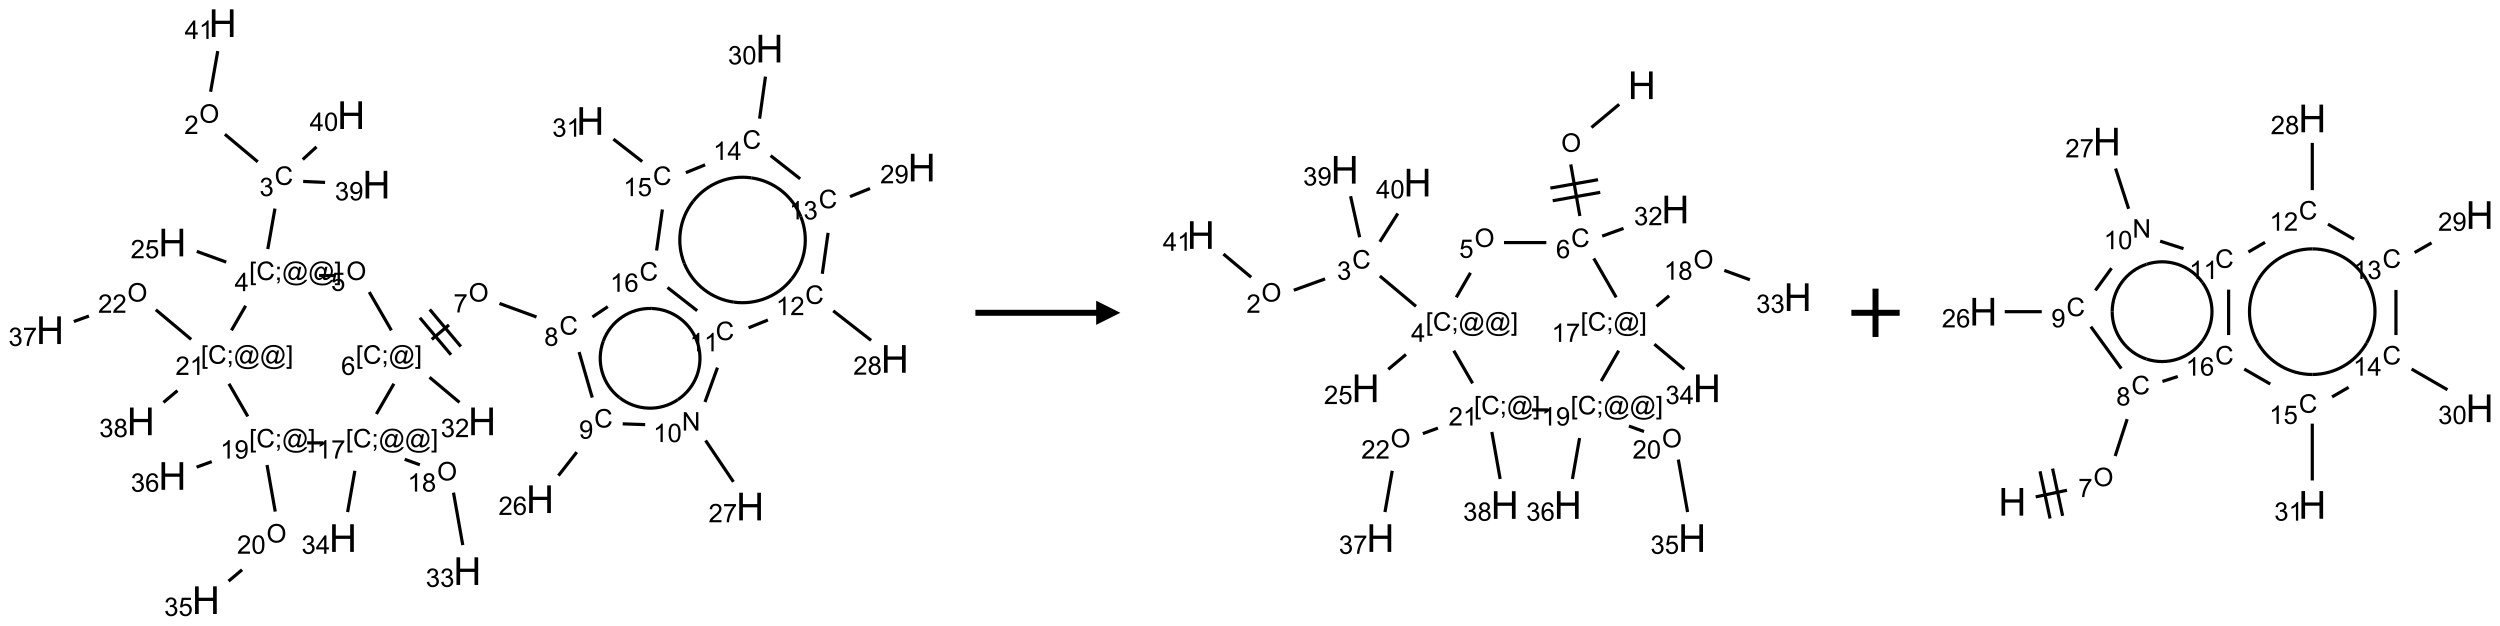 <?xml version="1.0" encoding="UTF-8"?>
<svg xmlns="http://www.w3.org/2000/svg" xmlns:xlink="http://www.w3.org/1999/xlink" width="1035" height="259" viewBox="0 0 1035 259">
<defs>
<g>
<g id="glyph-0-0">
<path d="M 1.332 0 L 1.332 -6.668 L 6.668 -6.668 L 6.668 0 Z M 1.5 -0.168 L 6.5 -0.168 L 6.5 -6.5 L 1.5 -6.5 Z M 1.5 -0.168 "/>
</g>
<g id="glyph-0-1">
<path d="M 0.516 -3.719 C 0.516 -4.984 0.855 -5.977 1.535 -6.695 C 2.215 -7.414 3.094 -7.77 4.172 -7.77 C 4.875 -7.77 5.512 -7.602 6.078 -7.266 C 6.645 -6.93 7.074 -6.461 7.371 -5.855 C 7.668 -5.254 7.816 -4.57 7.816 -3.809 C 7.816 -3.035 7.66 -2.34 7.348 -1.73 C 7.035 -1.117 6.594 -0.656 6.02 -0.34 C 5.449 -0.027 4.828 0.129 4.168 0.129 C 3.449 0.129 2.805 -0.043 2.238 -0.391 C 1.672 -0.738 1.246 -1.211 0.953 -1.812 C 0.66 -2.414 0.516 -3.047 0.516 -3.719 Z M 1.559 -3.703 C 1.559 -2.781 1.805 -2.059 2.301 -1.527 C 2.793 -1 3.414 -0.734 4.16 -0.734 C 4.922 -0.734 5.547 -1 6.039 -1.535 C 6.531 -2.07 6.777 -2.828 6.777 -3.812 C 6.777 -4.434 6.672 -4.977 6.461 -5.441 C 6.25 -5.902 5.945 -6.262 5.539 -6.52 C 5.133 -6.773 4.68 -6.902 4.176 -6.902 C 3.461 -6.902 2.848 -6.656 2.332 -6.164 C 1.816 -5.672 1.559 -4.852 1.559 -3.703 Z M 1.559 -3.703 "/>
</g>
<g id="glyph-0-2">
<path d="M 5.371 -0.902 L 5.371 0 L 0.324 0 C 0.316 -0.227 0.352 -0.441 0.434 -0.652 C 0.562 -0.996 0.766 -1.332 1.051 -1.668 C 1.332 -2 1.742 -2.387 2.277 -2.824 C 3.105 -3.504 3.668 -4.043 3.957 -4.441 C 4.25 -4.84 4.395 -5.215 4.395 -5.566 C 4.395 -5.938 4.262 -6.254 3.996 -6.508 C 3.73 -6.762 3.387 -6.891 2.957 -6.891 C 2.508 -6.891 2.145 -6.754 1.875 -6.484 C 1.605 -6.215 1.469 -5.84 1.465 -5.359 L 0.5 -5.457 C 0.566 -6.176 0.812 -6.727 1.246 -7.102 C 1.676 -7.477 2.254 -7.668 2.98 -7.668 C 3.711 -7.668 4.293 -7.465 4.719 -7.059 C 5.145 -6.652 5.359 -6.148 5.359 -5.547 C 5.359 -5.242 5.297 -4.941 5.172 -4.645 C 5.047 -4.352 4.84 -4.039 4.551 -3.715 C 4.262 -3.387 3.777 -2.938 3.105 -2.371 C 2.543 -1.898 2.18 -1.578 2.02 -1.41 C 1.859 -1.242 1.73 -1.07 1.625 -0.902 Z M 5.371 -0.902 "/>
</g>
<g id="glyph-0-3">
<path d="M 6.27 -2.676 L 7.281 -2.422 C 7.07 -1.594 6.688 -0.961 6.137 -0.523 C 5.586 -0.086 4.914 0.129 4.121 0.129 C 3.297 0.129 2.629 -0.039 2.113 -0.371 C 1.598 -0.707 1.203 -1.191 0.934 -1.828 C 0.664 -2.465 0.531 -3.145 0.531 -3.875 C 0.531 -4.672 0.684 -5.363 0.988 -5.957 C 1.293 -6.547 1.723 -6.996 2.285 -7.305 C 2.844 -7.613 3.461 -7.766 4.137 -7.766 C 4.898 -7.766 5.543 -7.57 6.062 -7.184 C 6.582 -6.793 6.945 -6.246 7.152 -5.543 L 6.156 -5.309 C 5.98 -5.863 5.723 -6.266 5.387 -6.52 C 5.051 -6.773 4.625 -6.902 4.113 -6.902 C 3.527 -6.902 3.039 -6.762 2.645 -6.48 C 2.25 -6.199 1.973 -5.82 1.812 -5.348 C 1.652 -4.871 1.574 -4.383 1.574 -3.879 C 1.574 -3.23 1.668 -2.664 1.855 -2.18 C 2.047 -1.695 2.34 -1.332 2.738 -1.094 C 3.137 -0.855 3.57 -0.734 4.035 -0.734 C 4.602 -0.734 5.082 -0.898 5.473 -1.223 C 5.867 -1.551 6.133 -2.035 6.27 -2.676 Z M 6.27 -2.676 "/>
</g>
<g id="glyph-0-4">
<path d="M 0.449 -2.016 L 1.387 -2.141 C 1.492 -1.609 1.676 -1.227 1.934 -0.992 C 2.191 -0.758 2.508 -0.641 2.879 -0.641 C 3.32 -0.641 3.695 -0.793 3.996 -1.098 C 4.301 -1.402 4.453 -1.781 4.453 -2.234 C 4.453 -2.664 4.312 -3.02 4.031 -3.301 C 3.75 -3.578 3.391 -3.719 2.957 -3.719 C 2.781 -3.719 2.562 -3.684 2.297 -3.613 L 2.402 -4.438 C 2.465 -4.43 2.516 -4.426 2.551 -4.426 C 2.949 -4.426 3.312 -4.531 3.629 -4.738 C 3.949 -4.949 4.109 -5.27 4.109 -5.703 C 4.109 -6.047 3.992 -6.332 3.762 -6.559 C 3.527 -6.785 3.227 -6.895 2.859 -6.895 C 2.496 -6.895 2.191 -6.781 1.949 -6.551 C 1.707 -6.324 1.547 -5.98 1.48 -5.52 L 0.543 -5.688 C 0.656 -6.316 0.918 -6.805 1.324 -7.148 C 1.73 -7.492 2.234 -7.668 2.84 -7.668 C 3.254 -7.668 3.641 -7.578 3.988 -7.398 C 4.34 -7.219 4.609 -6.977 4.793 -6.668 C 4.98 -6.359 5.074 -6.031 5.074 -5.684 C 5.074 -5.352 4.984 -5.051 4.809 -4.781 C 4.629 -4.512 4.367 -4.297 4.02 -4.137 C 4.473 -4.031 4.824 -3.816 5.074 -3.488 C 5.324 -3.16 5.449 -2.75 5.449 -2.254 C 5.449 -1.59 5.203 -1.023 4.719 -0.559 C 4.234 -0.098 3.617 0.137 2.875 0.137 C 2.203 0.137 1.648 -0.062 1.207 -0.465 C 0.762 -0.863 0.512 -1.379 0.449 -2.016 Z M 0.449 -2.016 "/>
</g>
<g id="glyph-0-5">
<path d="M 0.723 2.121 L 0.723 -7.637 L 2.793 -7.637 L 2.793 -6.859 L 1.66 -6.859 L 1.66 1.344 L 2.793 1.344 L 2.793 2.121 Z M 0.723 2.121 "/>
</g>
<g id="glyph-0-6">
<path d="M 0.949 -4.465 L 0.949 -5.531 L 2.016 -5.531 L 2.016 -4.465 Z M 0.949 0 L 0.949 -1.066 L 2.016 -1.066 L 2.016 0 C 2.016 0.391 1.945 0.711 1.809 0.949 C 1.668 1.191 1.449 1.379 1.145 1.512 L 0.887 1.109 C 1.082 1.023 1.23 0.895 1.324 0.727 C 1.418 0.559 1.469 0.316 1.48 0 Z M 0.949 0 "/>
</g>
<g id="glyph-0-7">
<path d="M 6.047 -0.848 C 5.82 -0.59 5.57 -0.379 5.289 -0.223 C 5.008 -0.062 4.73 0.016 4.449 0.016 C 4.141 0.016 3.84 -0.074 3.547 -0.254 C 3.254 -0.434 3.02 -0.715 2.836 -1.09 C 2.652 -1.465 2.562 -1.875 2.562 -2.324 C 2.562 -2.875 2.703 -3.43 2.988 -3.98 C 3.27 -4.535 3.621 -4.953 4.043 -5.23 C 4.461 -5.508 4.871 -5.645 5.266 -5.645 C 5.566 -5.645 5.855 -5.566 6.129 -5.41 C 6.402 -5.25 6.641 -5.012 6.84 -4.688 L 7.016 -5.496 L 7.949 -5.496 L 7.199 -2 C 7.094 -1.516 7.043 -1.246 7.043 -1.191 C 7.043 -1.098 7.078 -1.02 7.148 -0.949 C 7.219 -0.883 7.305 -0.848 7.406 -0.848 C 7.59 -0.848 7.832 -0.953 8.129 -1.168 C 8.527 -1.445 8.84 -1.816 9.07 -2.285 C 9.301 -2.75 9.418 -3.234 9.418 -3.73 C 9.418 -4.309 9.27 -4.852 8.973 -5.355 C 8.676 -5.859 8.23 -6.262 7.645 -6.562 C 7.055 -6.863 6.406 -7.016 5.691 -7.016 C 4.879 -7.016 4.137 -6.824 3.465 -6.445 C 2.793 -6.066 2.273 -5.52 1.902 -4.809 C 1.535 -4.098 1.348 -3.34 1.348 -2.527 C 1.348 -1.676 1.535 -0.941 1.902 -0.328 C 2.273 0.285 2.809 0.742 3.508 1.035 C 4.207 1.328 4.984 1.473 5.832 1.473 C 6.742 1.473 7.504 1.32 8.121 1.016 C 8.734 0.711 9.195 0.34 9.5 -0.098 L 10.441 -0.098 C 10.266 0.266 9.961 0.637 9.531 1.016 C 9.102 1.395 8.59 1.695 7.996 1.914 C 7.402 2.133 6.688 2.246 5.848 2.246 C 5.078 2.246 4.367 2.145 3.715 1.949 C 3.066 1.75 2.512 1.453 2.051 1.055 C 1.594 0.656 1.25 0.199 1.016 -0.316 C 0.723 -0.973 0.578 -1.684 0.578 -2.441 C 0.578 -3.289 0.75 -4.098 1.098 -4.863 C 1.523 -5.805 2.125 -6.527 2.902 -7.027 C 3.684 -7.527 4.629 -7.777 5.738 -7.777 C 6.602 -7.777 7.375 -7.602 8.059 -7.246 C 8.746 -6.895 9.285 -6.371 9.684 -5.672 C 10.02 -5.07 10.188 -4.418 10.188 -3.715 C 10.188 -2.707 9.832 -1.812 9.125 -1.031 C 8.492 -0.328 7.801 0.02 7.051 0.02 C 6.812 0.02 6.617 -0.016 6.473 -0.09 C 6.324 -0.16 6.215 -0.266 6.145 -0.402 C 6.102 -0.488 6.066 -0.637 6.047 -0.848 Z M 3.527 -2.262 C 3.527 -1.785 3.641 -1.414 3.863 -1.152 C 4.09 -0.887 4.348 -0.754 4.641 -0.754 C 4.836 -0.754 5.039 -0.812 5.254 -0.93 C 5.469 -1.047 5.676 -1.219 5.871 -1.449 C 6.066 -1.676 6.23 -1.969 6.355 -2.32 C 6.48 -2.672 6.543 -3.027 6.543 -3.379 C 6.543 -3.852 6.426 -4.219 6.191 -4.48 C 5.957 -4.738 5.672 -4.871 5.332 -4.871 C 5.109 -4.871 4.902 -4.812 4.707 -4.699 C 4.512 -4.586 4.32 -4.406 4.137 -4.156 C 3.953 -3.906 3.805 -3.602 3.691 -3.246 C 3.582 -2.887 3.527 -2.559 3.527 -2.262 Z M 3.527 -2.262 "/>
</g>
<g id="glyph-0-8">
<path d="M 2.27 2.121 L 0.203 2.121 L 0.203 1.344 L 1.332 1.344 L 1.332 -6.859 L 0.203 -6.859 L 0.203 -7.637 L 2.27 -7.637 Z M 2.27 2.121 "/>
</g>
<g id="glyph-0-9">
<path d="M 3.449 0 L 3.449 -1.828 L 0.137 -1.828 L 0.137 -2.688 L 3.621 -7.637 L 4.387 -7.637 L 4.387 -2.688 L 5.418 -2.688 L 5.418 -1.828 L 4.387 -1.828 L 4.387 0 Z M 3.449 -2.688 L 3.449 -6.129 L 1.059 -2.688 Z M 3.449 -2.688 "/>
</g>
<g id="glyph-0-10">
<path d="M 0.441 -2 L 1.426 -2.082 C 1.5 -1.605 1.668 -1.242 1.934 -1.004 C 2.199 -0.762 2.52 -0.641 2.895 -0.641 C 3.348 -0.641 3.73 -0.812 4.043 -1.152 C 4.355 -1.492 4.512 -1.941 4.512 -2.504 C 4.512 -3.039 4.359 -3.461 4.059 -3.77 C 3.758 -4.078 3.367 -4.234 2.879 -4.234 C 2.578 -4.234 2.305 -4.164 2.062 -4.027 C 1.82 -3.891 1.629 -3.715 1.488 -3.496 L 0.609 -3.609 L 1.348 -7.531 L 5.145 -7.531 L 5.145 -6.637 L 2.098 -6.637 L 1.688 -4.582 C 2.145 -4.902 2.625 -5.062 3.129 -5.062 C 3.797 -5.062 4.359 -4.832 4.816 -4.371 C 5.277 -3.91 5.504 -3.312 5.504 -2.59 C 5.504 -1.898 5.305 -1.301 4.902 -0.797 C 4.41 -0.18 3.742 0.129 2.895 0.129 C 2.199 0.129 1.633 -0.062 1.195 -0.453 C 0.758 -0.844 0.504 -1.359 0.441 -2 Z M 0.441 -2 "/>
</g>
<g id="glyph-0-11">
<path d="M 5.309 -5.766 L 4.375 -5.691 C 4.293 -6.059 4.172 -6.328 4.02 -6.496 C 3.766 -6.762 3.453 -6.895 3.082 -6.895 C 2.785 -6.895 2.523 -6.812 2.297 -6.645 C 2 -6.43 1.77 -6.117 1.598 -5.703 C 1.43 -5.289 1.34 -4.703 1.332 -3.938 C 1.559 -4.281 1.836 -4.535 2.16 -4.703 C 2.488 -4.871 2.828 -4.953 3.188 -4.953 C 3.812 -4.953 4.344 -4.723 4.785 -4.262 C 5.223 -3.801 5.441 -3.207 5.441 -2.48 C 5.441 -2 5.34 -1.555 5.133 -1.145 C 4.926 -0.73 4.641 -0.418 4.281 -0.199 C 3.922 0.02 3.512 0.129 3.051 0.129 C 2.27 0.129 1.633 -0.156 1.141 -0.73 C 0.648 -1.305 0.402 -2.254 0.402 -3.574 C 0.402 -5.051 0.672 -6.121 1.219 -6.793 C 1.695 -7.375 2.336 -7.668 3.141 -7.668 C 3.742 -7.668 4.234 -7.5 4.617 -7.16 C 5 -6.824 5.23 -6.359 5.309 -5.766 Z M 1.48 -2.473 C 1.48 -2.152 1.547 -1.844 1.684 -1.547 C 1.82 -1.25 2.016 -1.027 2.262 -0.871 C 2.508 -0.719 2.766 -0.641 3.035 -0.641 C 3.434 -0.641 3.773 -0.801 4.059 -1.121 C 4.344 -1.441 4.484 -1.875 4.484 -2.422 C 4.484 -2.949 4.344 -3.367 4.062 -3.668 C 3.781 -3.973 3.426 -4.125 3 -4.125 C 2.578 -4.125 2.219 -3.973 1.922 -3.668 C 1.625 -3.363 1.48 -2.969 1.48 -2.473 Z M 1.48 -2.473 "/>
</g>
<g id="glyph-0-12">
<path d="M 0.504 -6.637 L 0.504 -7.535 L 5.449 -7.535 L 5.449 -6.809 C 4.961 -6.289 4.48 -5.602 4.004 -4.746 C 3.527 -3.887 3.156 -3.004 2.895 -2.098 C 2.707 -1.461 2.59 -0.762 2.535 0 L 1.574 0 C 1.582 -0.602 1.703 -1.328 1.926 -2.176 C 2.152 -3.027 2.477 -3.848 2.898 -4.637 C 3.32 -5.426 3.77 -6.094 4.246 -6.637 Z M 0.504 -6.637 "/>
</g>
<g id="glyph-0-13">
<path d="M 1.887 -4.141 C 1.496 -4.281 1.207 -4.484 1.02 -4.75 C 0.832 -5.016 0.738 -5.328 0.738 -5.699 C 0.738 -6.254 0.938 -6.719 1.34 -7.098 C 1.738 -7.477 2.27 -7.668 2.934 -7.668 C 3.598 -7.668 4.137 -7.473 4.543 -7.086 C 4.949 -6.699 5.152 -6.227 5.152 -5.672 C 5.152 -5.316 5.059 -5.008 4.871 -4.746 C 4.688 -4.484 4.406 -4.281 4.027 -4.141 C 4.496 -3.988 4.852 -3.742 5.098 -3.402 C 5.34 -3.062 5.465 -2.656 5.465 -2.184 C 5.465 -1.531 5.234 -0.98 4.77 -0.535 C 4.309 -0.09 3.703 0.129 2.949 0.129 C 2.195 0.129 1.586 -0.094 1.125 -0.539 C 0.664 -0.984 0.434 -1.543 0.434 -2.207 C 0.434 -2.703 0.559 -3.121 0.809 -3.457 C 1.062 -3.793 1.422 -4.02 1.887 -4.141 Z M 1.699 -5.73 C 1.699 -5.367 1.812 -5.074 2.047 -4.844 C 2.281 -4.613 2.582 -4.5 2.953 -4.5 C 3.312 -4.5 3.609 -4.613 3.84 -4.84 C 4.07 -5.066 4.188 -5.348 4.188 -5.676 C 4.188 -6.02 4.07 -6.309 3.832 -6.543 C 3.594 -6.777 3.297 -6.895 2.941 -6.895 C 2.586 -6.895 2.289 -6.781 2.051 -6.551 C 1.816 -6.324 1.699 -6.047 1.699 -5.73 Z M 1.395 -2.203 C 1.395 -1.938 1.461 -1.676 1.586 -1.426 C 1.711 -1.176 1.902 -0.984 2.152 -0.848 C 2.402 -0.711 2.672 -0.641 2.957 -0.641 C 3.406 -0.641 3.777 -0.785 4.066 -1.074 C 4.359 -1.363 4.504 -1.727 4.504 -2.172 C 4.504 -2.625 4.355 -2.996 4.055 -3.293 C 3.754 -3.586 3.379 -3.734 2.926 -3.734 C 2.484 -3.734 2.121 -3.59 1.832 -3.297 C 1.543 -3.004 1.395 -2.641 1.395 -2.203 Z M 1.395 -2.203 "/>
</g>
<g id="glyph-0-14">
<path d="M 0.582 -1.766 L 1.484 -1.848 C 1.562 -1.426 1.707 -1.117 1.922 -0.926 C 2.137 -0.734 2.414 -0.641 2.75 -0.641 C 3.039 -0.641 3.289 -0.707 3.508 -0.84 C 3.727 -0.973 3.902 -1.148 4.043 -1.367 C 4.18 -1.586 4.297 -1.887 4.391 -2.262 C 4.484 -2.637 4.531 -3.016 4.531 -3.406 C 4.531 -3.449 4.531 -3.512 4.527 -3.594 C 4.34 -3.297 4.082 -3.055 3.758 -2.867 C 3.434 -2.68 3.082 -2.59 2.703 -2.59 C 2.07 -2.59 1.535 -2.816 1.098 -3.277 C 0.66 -3.734 0.441 -4.34 0.441 -5.09 C 0.441 -5.863 0.672 -6.484 1.129 -6.957 C 1.586 -7.43 2.156 -7.668 2.844 -7.668 C 3.34 -7.668 3.793 -7.531 4.207 -7.266 C 4.617 -7 4.93 -6.617 5.145 -6.121 C 5.355 -5.629 5.465 -4.91 5.465 -3.973 C 5.465 -2.996 5.359 -2.223 5.145 -1.645 C 4.934 -1.066 4.617 -0.625 4.199 -0.324 C 3.781 -0.02 3.293 0.129 2.73 0.129 C 2.133 0.129 1.645 -0.035 1.266 -0.367 C 0.887 -0.699 0.66 -1.164 0.582 -1.766 Z M 4.422 -5.137 C 4.422 -5.676 4.277 -6.102 3.992 -6.418 C 3.707 -6.734 3.359 -6.891 2.957 -6.891 C 2.543 -6.891 2.18 -6.719 1.871 -6.379 C 1.562 -6.039 1.406 -5.598 1.406 -5.059 C 1.406 -4.57 1.555 -4.176 1.848 -3.871 C 2.141 -3.566 2.5 -3.418 2.934 -3.418 C 3.367 -3.418 3.723 -3.57 4.004 -3.871 C 4.281 -4.176 4.422 -4.598 4.422 -5.137 Z M 4.422 -5.137 "/>
</g>
<g id="glyph-0-15">
<path d="M 0.812 0 L 0.812 -7.637 L 1.848 -7.637 L 5.859 -1.641 L 5.859 -7.637 L 6.828 -7.637 L 6.828 0 L 5.793 0 L 1.781 -6 L 1.781 0 Z M 0.812 0 "/>
</g>
<g id="glyph-0-16">
<path d="M 3.973 0 L 3.035 0 L 3.035 -5.973 C 2.809 -5.758 2.516 -5.543 2.148 -5.328 C 1.781 -5.113 1.453 -4.953 1.16 -4.844 L 1.16 -5.75 C 1.684 -5.996 2.145 -6.297 2.535 -6.645 C 2.93 -6.996 3.207 -7.336 3.371 -7.668 L 3.973 -7.668 Z M 3.973 0 "/>
</g>
<g id="glyph-0-17">
<path d="M 0.441 -3.766 C 0.441 -4.668 0.535 -5.395 0.723 -5.945 C 0.906 -6.496 1.184 -6.922 1.551 -7.219 C 1.918 -7.516 2.375 -7.668 2.934 -7.668 C 3.344 -7.668 3.703 -7.586 4.012 -7.418 C 4.32 -7.254 4.574 -7.016 4.777 -6.707 C 4.977 -6.395 5.137 -6.016 5.25 -5.57 C 5.363 -5.125 5.422 -4.523 5.422 -3.766 C 5.422 -2.871 5.328 -2.148 5.145 -1.598 C 4.961 -1.047 4.688 -0.621 4.32 -0.32 C 3.953 -0.02 3.492 0.129 2.934 0.129 C 2.195 0.129 1.617 -0.133 1.199 -0.66 C 0.695 -1.297 0.441 -2.332 0.441 -3.766 Z M 1.406 -3.766 C 1.406 -2.512 1.555 -1.68 1.848 -1.262 C 2.141 -0.848 2.5 -0.641 2.934 -0.641 C 3.363 -0.641 3.727 -0.848 4.02 -1.266 C 4.312 -1.684 4.457 -2.516 4.457 -3.766 C 4.457 -5.023 4.312 -5.859 4.02 -6.27 C 3.727 -6.684 3.359 -6.891 2.922 -6.891 C 2.492 -6.891 2.148 -6.707 1.891 -6.344 C 1.566 -5.879 1.406 -5.02 1.406 -3.766 Z M 1.406 -3.766 "/>
</g>
<g id="glyph-1-0">
<path d="M 2 0 L 2 -10 L 10 -10 L 10 0 Z M 2.25 -0.25 L 9.75 -0.25 L 9.75 -9.75 L 2.25 -9.75 Z M 2.25 -0.25 "/>
</g>
<g id="glyph-1-1">
<path d="M 1.281 0 L 1.281 -11.453 L 2.797 -11.453 L 2.797 -6.75 L 8.75 -6.75 L 8.75 -11.453 L 10.266 -11.453 L 10.266 0 L 8.75 0 L 8.75 -5.398 L 2.797 -5.398 L 2.797 0 Z M 1.281 0 "/>
</g>
</g>
</defs>
<path fill="none" stroke-width="0.033" stroke-linecap="butt" stroke-linejoin="miter" stroke="rgb(0%, 0%, 0%)" stroke-opacity="1" stroke-miterlimit="10" d="M 1.81 1.15 L 2.15 1.435 " transform="matrix(40, 0, 0, 40, 20.707, 9.594)"/>
<path fill="none" stroke-width="0.033" stroke-linecap="butt" stroke-linejoin="miter" stroke="rgb(0%, 0%, 0%)" stroke-opacity="1" stroke-miterlimit="10" d="M 2.328 1.919 L 2.254 2.338 " transform="matrix(40, 0, 0, 40, 20.707, 9.594)"/>
<path fill="none" stroke-width="0.033" stroke-linecap="butt" stroke-linejoin="miter" stroke="rgb(0%, 0%, 0%)" stroke-opacity="1" stroke-miterlimit="10" d="M 1.824 2.473 L 1.519 2.362 " transform="matrix(40, 0, 0, 40, 20.707, 9.594)"/>
<path fill="none" stroke-width="0.033" stroke-linecap="butt" stroke-linejoin="miter" stroke="rgb(0%, 0%, 0%)" stroke-opacity="1" stroke-miterlimit="10" d="M 2.785 2.612 L 2.952 2.612 " transform="matrix(40, 0, 0, 40, 20.707, 9.594)"/>
<path fill="none" stroke-width="0.033" stroke-linecap="butt" stroke-linejoin="miter" stroke="rgb(0%, 0%, 0%)" stroke-opacity="1" stroke-miterlimit="10" d="M 3.304 2.783 L 3.533 3.179 " transform="matrix(40, 0, 0, 40, 20.707, 9.594)"/>
<path fill="none" stroke-width="0.033" stroke-linecap="butt" stroke-linejoin="miter" stroke="rgb(0%, 0%, 0%)" stroke-opacity="1" stroke-miterlimit="10" d="M 3.951 3.273 L 4.129 3.123 " transform="matrix(40, 0, 0, 40, 20.707, 9.594)"/>
<path fill="none" stroke-width="0.033" stroke-linecap="butt" stroke-linejoin="miter" stroke="rgb(0%, 0%, 0%)" stroke-opacity="1" stroke-miterlimit="10" d="M 4.252 3.347 L 3.93 2.963 " transform="matrix(40, 0, 0, 40, 20.707, 9.594)"/>
<path fill="none" stroke-width="0.033" stroke-linecap="butt" stroke-linejoin="miter" stroke="rgb(0%, 0%, 0%)" stroke-opacity="1" stroke-miterlimit="10" d="M 4.15 3.432 L 3.828 3.049 " transform="matrix(40, 0, 0, 40, 20.707, 9.594)"/>
<path fill="none" stroke-width="0.033" stroke-linecap="butt" stroke-linejoin="miter" stroke="rgb(0%, 0%, 0%)" stroke-opacity="1" stroke-miterlimit="10" d="M 4.652 2.901 L 5.035 3.041 " transform="matrix(40, 0, 0, 40, 20.707, 9.594)"/>
<path fill="none" stroke-width="0.033" stroke-linecap="butt" stroke-linejoin="miter" stroke="rgb(0%, 0%, 0%)" stroke-opacity="1" stroke-miterlimit="10" d="M 5.476 3.404 L 5.612 3.875 " transform="matrix(40, 0, 0, 40, 20.707, 9.594)"/>
<path fill="none" stroke-width="0.033" stroke-linecap="butt" stroke-linejoin="miter" stroke="rgb(0%, 0%, 0%)" stroke-opacity="1" stroke-miterlimit="10" d="M 5.452 4.44 L 5.262 4.683 " transform="matrix(40, 0, 0, 40, 20.707, 9.594)"/>
<path fill="none" stroke-width="0.033" stroke-linecap="butt" stroke-linejoin="miter" stroke="rgb(0%, 0%, 0%)" stroke-opacity="1" stroke-miterlimit="10" d="M 5.927 4.147 L 6.16 4.155 " transform="matrix(40, 0, 0, 40, 20.707, 9.594)"/>
<path fill="none" stroke-width="0.033" stroke-linecap="butt" stroke-linejoin="miter" stroke="rgb(0%, 0%, 0%)" stroke-opacity="1" stroke-miterlimit="10" d="M 6.785 4.319 L 7.073 4.747 " transform="matrix(40, 0, 0, 40, 20.707, 9.594)"/>
<path fill="none" stroke-width="0.033" stroke-linecap="butt" stroke-linejoin="miter" stroke="rgb(0%, 0%, 0%)" stroke-opacity="1" stroke-miterlimit="10" d="M 6.779 3.921 L 6.908 3.565 " transform="matrix(40, 0, 0, 40, 20.707, 9.594)"/>
<path fill="none" stroke-width="0.033" stroke-linecap="butt" stroke-linejoin="miter" stroke="rgb(0%, 0%, 0%)" stroke-opacity="1" stroke-miterlimit="10" d="M 7.23 3.153 L 7.43 3.072 " transform="matrix(40, 0, 0, 40, 20.707, 9.594)"/>
<path fill="none" stroke-width="0.033" stroke-linecap="butt" stroke-linejoin="miter" stroke="rgb(0%, 0%, 0%)" stroke-opacity="1" stroke-miterlimit="10" d="M 8.106 2.977 L 8.498 3.283 " transform="matrix(40, 0, 0, 40, 20.707, 9.594)"/>
<path fill="none" stroke-width="0.033" stroke-linecap="butt" stroke-linejoin="miter" stroke="rgb(0%, 0%, 0%)" stroke-opacity="1" stroke-miterlimit="10" d="M 7.993 2.594 L 8.053 2.17 " transform="matrix(40, 0, 0, 40, 20.707, 9.594)"/>
<path fill="none" stroke-width="0.033" stroke-linecap="butt" stroke-linejoin="miter" stroke="rgb(0%, 0%, 0%)" stroke-opacity="1" stroke-miterlimit="10" d="M 8.28 1.795 L 8.487 1.711 " transform="matrix(40, 0, 0, 40, 20.707, 9.594)"/>
<path fill="none" stroke-width="0.033" stroke-linecap="butt" stroke-linejoin="miter" stroke="rgb(0%, 0%, 0%)" stroke-opacity="1" stroke-miterlimit="10" d="M 7.764 1.611 L 7.458 1.371 " transform="matrix(40, 0, 0, 40, 20.707, 9.594)"/>
<path fill="none" stroke-width="0.033" stroke-linecap="butt" stroke-linejoin="miter" stroke="rgb(0%, 0%, 0%)" stroke-opacity="1" stroke-miterlimit="10" d="M 7.344 0.988 L 7.405 0.553 " transform="matrix(40, 0, 0, 40, 20.707, 9.594)"/>
<path fill="none" stroke-width="0.033" stroke-linecap="butt" stroke-linejoin="miter" stroke="rgb(0%, 0%, 0%)" stroke-opacity="1" stroke-miterlimit="10" d="M 6.78 1.466 L 6.581 1.547 " transform="matrix(40, 0, 0, 40, 20.707, 9.594)"/>
<path fill="none" stroke-width="0.033" stroke-linecap="butt" stroke-linejoin="miter" stroke="rgb(0%, 0%, 0%)" stroke-opacity="1" stroke-miterlimit="10" d="M 6.129 1.432 L 5.831 1.2 " transform="matrix(40, 0, 0, 40, 20.707, 9.594)"/>
<path fill="none" stroke-width="0.033" stroke-linecap="butt" stroke-linejoin="miter" stroke="rgb(0%, 0%, 0%)" stroke-opacity="1" stroke-miterlimit="10" d="M 6.338 1.928 L 6.278 2.353 " transform="matrix(40, 0, 0, 40, 20.707, 9.594)"/>
<path fill="none" stroke-width="0.033" stroke-linecap="butt" stroke-linejoin="miter" stroke="rgb(0%, 0%, 0%)" stroke-opacity="1" stroke-miterlimit="10" d="M 5.773 2.934 L 5.614 3.041 " transform="matrix(40, 0, 0, 40, 20.707, 9.594)"/>
<path fill="none" stroke-width="0.033" stroke-linecap="butt" stroke-linejoin="miter" stroke="rgb(0%, 0%, 0%)" stroke-opacity="1" stroke-miterlimit="10" d="M 6.391 2.736 L 6.698 2.976 " transform="matrix(40, 0, 0, 40, 20.707, 9.594)"/>
<path fill="none" stroke-width="0.033" stroke-linecap="butt" stroke-linejoin="miter" stroke="rgb(0%, 0%, 0%)" stroke-opacity="1" stroke-miterlimit="10" d="M 3.928 3.665 L 4.238 3.925 " transform="matrix(40, 0, 0, 40, 20.707, 9.594)"/>
<path fill="none" stroke-width="0.033" stroke-linecap="butt" stroke-linejoin="miter" stroke="rgb(0%, 0%, 0%)" stroke-opacity="1" stroke-miterlimit="10" d="M 3.559 3.732 L 3.378 4.045 " transform="matrix(40, 0, 0, 40, 20.707, 9.594)"/>
<path fill="none" stroke-width="0.033" stroke-linecap="butt" stroke-linejoin="miter" stroke="rgb(0%, 0%, 0%)" stroke-opacity="1" stroke-miterlimit="10" d="M 3.671 4.514 L 3.828 4.571 " transform="matrix(40, 0, 0, 40, 20.707, 9.594)"/>
<path fill="none" stroke-width="0.033" stroke-linecap="butt" stroke-linejoin="miter" stroke="rgb(0%, 0%, 0%)" stroke-opacity="1" stroke-miterlimit="10" d="M 4.176 4.859 L 4.272 5.402 " transform="matrix(40, 0, 0, 40, 20.707, 9.594)"/>
<path fill="none" stroke-width="0.033" stroke-linecap="butt" stroke-linejoin="miter" stroke="rgb(0%, 0%, 0%)" stroke-opacity="1" stroke-miterlimit="10" d="M 3.155 4.633 L 3.08 5.06 " transform="matrix(40, 0, 0, 40, 20.707, 9.594)"/>
<path fill="none" stroke-width="0.033" stroke-linecap="butt" stroke-linejoin="miter" stroke="rgb(0%, 0%, 0%)" stroke-opacity="1" stroke-miterlimit="10" d="M 2.828 4.344 L 2.661 4.344 " transform="matrix(40, 0, 0, 40, 20.707, 9.594)"/>
<path fill="none" stroke-width="0.033" stroke-linecap="butt" stroke-linejoin="miter" stroke="rgb(0%, 0%, 0%)" stroke-opacity="1" stroke-miterlimit="10" d="M 2.246 4.573 L 2.331 5.055 " transform="matrix(40, 0, 0, 40, 20.707, 9.594)"/>
<path fill="none" stroke-width="0.033" stroke-linecap="butt" stroke-linejoin="miter" stroke="rgb(0%, 0%, 0%)" stroke-opacity="1" stroke-miterlimit="10" d="M 1.988 5.657 L 1.848 5.775 " transform="matrix(40, 0, 0, 40, 20.707, 9.594)"/>
<path fill="none" stroke-width="0.033" stroke-linecap="butt" stroke-linejoin="miter" stroke="rgb(0%, 0%, 0%)" stroke-opacity="1" stroke-miterlimit="10" d="M 1.674 4.538 L 1.517 4.595 " transform="matrix(40, 0, 0, 40, 20.707, 9.594)"/>
<path fill="none" stroke-width="0.033" stroke-linecap="butt" stroke-linejoin="miter" stroke="rgb(0%, 0%, 0%)" stroke-opacity="1" stroke-miterlimit="10" d="M 2.047 4.07 L 1.852 3.732 " transform="matrix(40, 0, 0, 40, 20.707, 9.594)"/>
<path fill="none" stroke-width="0.033" stroke-linecap="butt" stroke-linejoin="miter" stroke="rgb(0%, 0%, 0%)" stroke-opacity="1" stroke-miterlimit="10" d="M 1.878 3.179 L 2.025 2.925 " transform="matrix(40, 0, 0, 40, 20.707, 9.594)"/>
<path fill="none" stroke-width="0.033" stroke-linecap="butt" stroke-linejoin="miter" stroke="rgb(0%, 0%, 0%)" stroke-opacity="1" stroke-miterlimit="10" d="M 1.461 3.273 L 1.095 2.966 " transform="matrix(40, 0, 0, 40, 20.707, 9.594)"/>
<path fill="none" stroke-width="0.033" stroke-linecap="butt" stroke-linejoin="miter" stroke="rgb(0%, 0%, 0%)" stroke-opacity="1" stroke-miterlimit="10" d="M 0.403 3.031 L 0.246 3.088 " transform="matrix(40, 0, 0, 40, 20.707, 9.594)"/>
<path fill="none" stroke-width="0.033" stroke-linecap="butt" stroke-linejoin="miter" stroke="rgb(0%, 0%, 0%)" stroke-opacity="1" stroke-miterlimit="10" d="M 1.319 3.803 L 1.174 3.925 " transform="matrix(40, 0, 0, 40, 20.707, 9.594)"/>
<path fill="none" stroke-width="0.033" stroke-linecap="butt" stroke-linejoin="miter" stroke="rgb(0%, 0%, 0%)" stroke-opacity="1" stroke-miterlimit="10" d="M 2.62 1.638 L 2.847 1.648 " transform="matrix(40, 0, 0, 40, 20.707, 9.594)"/>
<path fill="none" stroke-width="0.033" stroke-linecap="butt" stroke-linejoin="miter" stroke="rgb(0%, 0%, 0%)" stroke-opacity="1" stroke-miterlimit="10" d="M 2.616 1.411 L 2.758 1.28 " transform="matrix(40, 0, 0, 40, 20.707, 9.594)"/>
<path fill="none" stroke-width="0.033" stroke-linecap="butt" stroke-linejoin="miter" stroke="rgb(0%, 0%, 0%)" stroke-opacity="1" stroke-miterlimit="10" d="M 1.662 0.71 L 1.736 0.289 " transform="matrix(40, 0, 0, 40, 20.707, 9.594)"/>
<path fill="none" stroke-width="0.033" stroke-linecap="butt" stroke-linejoin="miter" stroke="rgb(0%, 0%, 0%)" stroke-opacity="1" stroke-miterlimit="10" d="M 5.893 3.875 C 5.717 3.738 5.649 3.502 5.726 3.292 " transform="matrix(40, 0, 0, 40, 20.707, 9.594)"/>
<path fill="none" stroke-width="0.033" stroke-linecap="butt" stroke-linejoin="miter" stroke="rgb(0%, 0%, 0%)" stroke-opacity="1" stroke-miterlimit="10" d="M 6.499 3.896 C 6.314 4.022 6.069 4.013 5.893 3.875 " transform="matrix(40, 0, 0, 40, 20.707, 9.594)"/>
<path fill="none" stroke-width="0.033" stroke-linecap="butt" stroke-linejoin="miter" stroke="rgb(0%, 0%, 0%)" stroke-opacity="1" stroke-miterlimit="10" d="M 6.707 3.326 C 6.769 3.541 6.685 3.771 6.499 3.896 " transform="matrix(40, 0, 0, 40, 20.707, 9.594)"/>
<path fill="none" stroke-width="0.033" stroke-linecap="butt" stroke-linejoin="miter" stroke="rgb(0%, 0%, 0%)" stroke-opacity="1" stroke-miterlimit="10" d="M 6.229 2.953 C 6.452 2.961 6.645 3.111 6.707 3.326 " transform="matrix(40, 0, 0, 40, 20.707, 9.594)"/>
<path fill="none" stroke-width="0.033" stroke-linecap="butt" stroke-linejoin="miter" stroke="rgb(0%, 0%, 0%)" stroke-opacity="1" stroke-miterlimit="10" d="M 5.726 3.292 C 5.802 3.082 6.005 2.945 6.229 2.953 " transform="matrix(40, 0, 0, 40, 20.707, 9.594)"/>
<path fill="none" stroke-width="0.033" stroke-linecap="butt" stroke-linejoin="miter" stroke="rgb(0%, 0%, 0%)" stroke-opacity="1" stroke-miterlimit="10" d="M 7.679 2.644 C 7.537 2.827 7.307 2.919 7.077 2.887 " transform="matrix(40, 0, 0, 40, 20.707, 9.594)"/>
<path fill="none" stroke-width="0.033" stroke-linecap="butt" stroke-linejoin="miter" stroke="rgb(0%, 0%, 0%)" stroke-opacity="1" stroke-miterlimit="10" d="M 7.77 2.001 C 7.857 2.216 7.822 2.461 7.679 2.644 " transform="matrix(40, 0, 0, 40, 20.707, 9.594)"/>
<path fill="none" stroke-width="0.033" stroke-linecap="butt" stroke-linejoin="miter" stroke="rgb(0%, 0%, 0%)" stroke-opacity="1" stroke-miterlimit="10" d="M 7.258 1.601 C 7.488 1.633 7.683 1.785 7.77 2.001 " transform="matrix(40, 0, 0, 40, 20.707, 9.594)"/>
<path fill="none" stroke-width="0.033" stroke-linecap="butt" stroke-linejoin="miter" stroke="rgb(0%, 0%, 0%)" stroke-opacity="1" stroke-miterlimit="10" d="M 6.656 1.844 C 6.799 1.661 7.028 1.568 7.258 1.601 " transform="matrix(40, 0, 0, 40, 20.707, 9.594)"/>
<path fill="none" stroke-width="0.033" stroke-linecap="butt" stroke-linejoin="miter" stroke="rgb(0%, 0%, 0%)" stroke-opacity="1" stroke-miterlimit="10" d="M 6.565 2.487 C 6.479 2.272 6.513 2.027 6.656 1.844 " transform="matrix(40, 0, 0, 40, 20.707, 9.594)"/>
<path fill="none" stroke-width="0.033" stroke-linecap="butt" stroke-linejoin="miter" stroke="rgb(0%, 0%, 0%)" stroke-opacity="1" stroke-miterlimit="10" d="M 7.077 2.887 C 6.847 2.855 6.652 2.702 6.565 2.487 " transform="matrix(40, 0, 0, 40, 20.707, 9.594)"/>
<g fill="rgb(0%, 0%, 0%)" fill-opacity="1">
<use xlink:href="#glyph-0-1" x="82.488" y="50.836"/>
</g>
<g fill="rgb(0%, 0%, 0%)" fill-opacity="1">
<use xlink:href="#glyph-0-2" x="76.301" y="55.465"/>
</g>
<g fill="rgb(0%, 0%, 0%)" fill-opacity="1">
<use xlink:href="#glyph-0-3" x="113.664" y="76.543"/>
</g>
<g fill="rgb(0%, 0%, 0%)" fill-opacity="1">
<use xlink:href="#glyph-0-4" x="107.414" y="81.18"/>
</g>
<g fill="rgb(0%, 0%, 0%)" fill-opacity="1">
<use xlink:href="#glyph-0-5" x="103.148" y="115.941"/>
<use xlink:href="#glyph-0-3" x="106.112" y="115.941"/>
<use xlink:href="#glyph-0-6" x="113.815" y="115.941"/>
<use xlink:href="#glyph-0-7" x="116.779" y="115.941"/>
<use xlink:href="#glyph-0-7" x="127.607" y="115.941"/>
<use xlink:href="#glyph-0-8" x="138.435" y="115.941"/>
</g>
<g fill="rgb(0%, 0%, 0%)" fill-opacity="1">
<use xlink:href="#glyph-0-9" x="97.125" y="120.539"/>
</g>
<g fill="rgb(0%, 0%, 0%)" fill-opacity="1">
<use xlink:href="#glyph-1-1" x="65.578" y="106.137"/>
</g>
<g fill="rgb(0%, 0%, 0%)" fill-opacity="1">
<use xlink:href="#glyph-0-2" x="54.086" y="106.93"/>
<use xlink:href="#glyph-0-10" x="60.018" y="106.93"/>
</g>
<g fill="rgb(0%, 0%, 0%)" fill-opacity="1">
<use xlink:href="#glyph-0-1" x="143.359" y="115.938"/>
</g>
<g fill="rgb(0%, 0%, 0%)" fill-opacity="1">
<use xlink:href="#glyph-0-10" x="137.035" y="120.438"/>
</g>
<g fill="rgb(0%, 0%, 0%)" fill-opacity="1">
<use xlink:href="#glyph-0-5" x="147.27" y="150.582"/>
<use xlink:href="#glyph-0-3" x="150.233" y="150.582"/>
<use xlink:href="#glyph-0-6" x="157.936" y="150.582"/>
<use xlink:href="#glyph-0-7" x="160.9" y="150.582"/>
<use xlink:href="#glyph-0-8" x="171.728" y="150.582"/>
</g>
<g fill="rgb(0%, 0%, 0%)" fill-opacity="1">
<use xlink:href="#glyph-0-11" x="141.219" y="155.211"/>
</g>
<g fill="rgb(0%, 0%, 0%)" fill-opacity="1">
<use xlink:href="#glyph-0-1" x="194" y="124.867"/>
</g>
<g fill="rgb(0%, 0%, 0%)" fill-opacity="1">
<use xlink:href="#glyph-0-12" x="187.734" y="129.371"/>
</g>
<g fill="rgb(0%, 0%, 0%)" fill-opacity="1">
<use xlink:href="#glyph-0-3" x="231.574" y="138.547"/>
</g>
<g fill="rgb(0%, 0%, 0%)" fill-opacity="1">
<use xlink:href="#glyph-0-13" x="225.305" y="143.18"/>
</g>
<g fill="rgb(0%, 0%, 0%)" fill-opacity="1">
<use xlink:href="#glyph-0-3" x="245.973" y="176.996"/>
</g>
<g fill="rgb(0%, 0%, 0%)" fill-opacity="1">
<use xlink:href="#glyph-0-14" x="239.707" y="181.633"/>
</g>
<g fill="rgb(0%, 0%, 0%)" fill-opacity="1">
<use xlink:href="#glyph-1-1" x="217.793" y="212.398"/>
</g>
<g fill="rgb(0%, 0%, 0%)" fill-opacity="1">
<use xlink:href="#glyph-0-2" x="206.367" y="213.191"/>
<use xlink:href="#glyph-0-11" x="212.299" y="213.191"/>
</g>
<g fill="rgb(0%, 0%, 0%)" fill-opacity="1">
<use xlink:href="#glyph-0-15" x="282.293" y="178.258"/>
</g>
<g fill="rgb(0%, 0%, 0%)" fill-opacity="1">
<use xlink:href="#glyph-0-16" x="270.414" y="183.027"/>
<use xlink:href="#glyph-0-17" x="276.346" y="183.027"/>
</g>
<g fill="rgb(0%, 0%, 0%)" fill-opacity="1">
<use xlink:href="#glyph-1-1" x="304.762" y="215.438"/>
</g>
<g fill="rgb(0%, 0%, 0%)" fill-opacity="1">
<use xlink:href="#glyph-0-2" x="293.332" y="216.227"/>
<use xlink:href="#glyph-0-12" x="299.264" y="216.227"/>
</g>
<g fill="rgb(0%, 0%, 0%)" fill-opacity="1">
<use xlink:href="#glyph-0-3" x="296.254" y="140.805"/>
</g>
<g fill="rgb(0%, 0%, 0%)" fill-opacity="1">
<use xlink:href="#glyph-0-16" x="285.543" y="145.441"/>
<use xlink:href="#glyph-0-16" x="291.475" y="145.441"/>
</g>
<g fill="rgb(0%, 0%, 0%)" fill-opacity="1">
<use xlink:href="#glyph-0-3" x="333.344" y="125.82"/>
</g>
<g fill="rgb(0%, 0%, 0%)" fill-opacity="1">
<use xlink:href="#glyph-0-16" x="321.234" y="130.457"/>
<use xlink:href="#glyph-0-2" x="327.167" y="130.457"/>
</g>
<g fill="rgb(0%, 0%, 0%)" fill-opacity="1">
<use xlink:href="#glyph-1-1" x="364.684" y="154.328"/>
</g>
<g fill="rgb(0%, 0%, 0%)" fill-opacity="1">
<use xlink:href="#glyph-0-2" x="353.234" y="155.121"/>
<use xlink:href="#glyph-0-13" x="359.167" y="155.121"/>
</g>
<g fill="rgb(0%, 0%, 0%)" fill-opacity="1">
<use xlink:href="#glyph-0-3" x="338.91" y="86.207"/>
</g>
<g fill="rgb(0%, 0%, 0%)" fill-opacity="1">
<use xlink:href="#glyph-0-16" x="326.727" y="90.844"/>
<use xlink:href="#glyph-0-4" x="332.659" y="90.844"/>
</g>
<g fill="rgb(0%, 0%, 0%)" fill-opacity="1">
<use xlink:href="#glyph-1-1" x="375.816" y="75.105"/>
</g>
<g fill="rgb(0%, 0%, 0%)" fill-opacity="1">
<use xlink:href="#glyph-0-2" x="364.371" y="75.898"/>
<use xlink:href="#glyph-0-14" x="370.303" y="75.898"/>
</g>
<g fill="rgb(0%, 0%, 0%)" fill-opacity="1">
<use xlink:href="#glyph-0-3" x="307.391" y="61.582"/>
</g>
<g fill="rgb(0%, 0%, 0%)" fill-opacity="1">
<use xlink:href="#glyph-0-16" x="295.234" y="66.219"/>
<use xlink:href="#glyph-0-9" x="301.167" y="66.219"/>
</g>
<g fill="rgb(0%, 0%, 0%)" fill-opacity="1">
<use xlink:href="#glyph-1-1" x="312.777" y="25.855"/>
</g>
<g fill="rgb(0%, 0%, 0%)" fill-opacity="1">
<use xlink:href="#glyph-0-4" x="301.367" y="26.648"/>
<use xlink:href="#glyph-0-17" x="307.299" y="26.648"/>
</g>
<g fill="rgb(0%, 0%, 0%)" fill-opacity="1">
<use xlink:href="#glyph-0-3" x="270.301" y="76.566"/>
</g>
<g fill="rgb(0%, 0%, 0%)" fill-opacity="1">
<use xlink:href="#glyph-0-16" x="258.059" y="81.203"/>
<use xlink:href="#glyph-0-10" x="263.991" y="81.203"/>
</g>
<g fill="rgb(0%, 0%, 0%)" fill-opacity="1">
<use xlink:href="#glyph-1-1" x="238.602" y="55.824"/>
</g>
<g fill="rgb(0%, 0%, 0%)" fill-opacity="1">
<use xlink:href="#glyph-0-4" x="228.641" y="56.613"/>
<use xlink:href="#glyph-0-16" x="234.573" y="56.613"/>
</g>
<g fill="rgb(0%, 0%, 0%)" fill-opacity="1">
<use xlink:href="#glyph-0-3" x="264.734" y="116.176"/>
</g>
<g fill="rgb(0%, 0%, 0%)" fill-opacity="1">
<use xlink:href="#glyph-0-16" x="252.555" y="120.812"/>
<use xlink:href="#glyph-0-11" x="258.487" y="120.812"/>
</g>
<g fill="rgb(0%, 0%, 0%)" fill-opacity="1">
<use xlink:href="#glyph-1-1" x="193.805" y="180.172"/>
</g>
<g fill="rgb(0%, 0%, 0%)" fill-opacity="1">
<use xlink:href="#glyph-0-4" x="182.449" y="180.961"/>
<use xlink:href="#glyph-0-2" x="188.382" y="180.961"/>
</g>
<g fill="rgb(0%, 0%, 0%)" fill-opacity="1">
<use xlink:href="#glyph-0-5" x="143.148" y="185.223"/>
<use xlink:href="#glyph-0-3" x="146.112" y="185.223"/>
<use xlink:href="#glyph-0-6" x="153.815" y="185.223"/>
<use xlink:href="#glyph-0-7" x="156.779" y="185.223"/>
<use xlink:href="#glyph-0-7" x="167.607" y="185.223"/>
<use xlink:href="#glyph-0-8" x="178.435" y="185.223"/>
</g>
<g fill="rgb(0%, 0%, 0%)" fill-opacity="1">
<use xlink:href="#glyph-0-16" x="131.16" y="189.852"/>
<use xlink:href="#glyph-0-12" x="137.092" y="189.852"/>
</g>
<g fill="rgb(0%, 0%, 0%)" fill-opacity="1">
<use xlink:href="#glyph-0-1" x="180.945" y="198.902"/>
</g>
<g fill="rgb(0%, 0%, 0%)" fill-opacity="1">
<use xlink:href="#glyph-0-16" x="168.73" y="203.535"/>
<use xlink:href="#glyph-0-13" x="174.663" y="203.535"/>
</g>
<g fill="rgb(0%, 0%, 0%)" fill-opacity="1">
<use xlink:href="#glyph-1-1" x="187.699" y="242.172"/>
</g>
<g fill="rgb(0%, 0%, 0%)" fill-opacity="1">
<use xlink:href="#glyph-0-4" x="176.266" y="242.965"/>
<use xlink:href="#glyph-0-4" x="182.198" y="242.965"/>
</g>
<g fill="rgb(0%, 0%, 0%)" fill-opacity="1">
<use xlink:href="#glyph-1-1" x="136.219" y="228.492"/>
</g>
<g fill="rgb(0%, 0%, 0%)" fill-opacity="1">
<use xlink:href="#glyph-0-4" x="124.816" y="229.285"/>
<use xlink:href="#glyph-0-9" x="130.749" y="229.285"/>
</g>
<g fill="rgb(0%, 0%, 0%)" fill-opacity="1">
<use xlink:href="#glyph-0-5" x="103.148" y="185.223"/>
<use xlink:href="#glyph-0-3" x="106.112" y="185.223"/>
<use xlink:href="#glyph-0-6" x="113.815" y="185.223"/>
<use xlink:href="#glyph-0-7" x="116.779" y="185.223"/>
<use xlink:href="#glyph-0-8" x="127.607" y="185.223"/>
</g>
<g fill="rgb(0%, 0%, 0%)" fill-opacity="1">
<use xlink:href="#glyph-0-16" x="91.145" y="189.852"/>
<use xlink:href="#glyph-0-14" x="97.077" y="189.852"/>
</g>
<g fill="rgb(0%, 0%, 0%)" fill-opacity="1">
<use xlink:href="#glyph-0-1" x="110.305" y="224.613"/>
</g>
<g fill="rgb(0%, 0%, 0%)" fill-opacity="1">
<use xlink:href="#glyph-0-2" x="98.133" y="229.246"/>
<use xlink:href="#glyph-0-17" x="104.065" y="229.246"/>
</g>
<g fill="rgb(0%, 0%, 0%)" fill-opacity="1">
<use xlink:href="#glyph-1-1" x="79.469" y="254.203"/>
</g>
<g fill="rgb(0%, 0%, 0%)" fill-opacity="1">
<use xlink:href="#glyph-0-4" x="67.977" y="254.996"/>
<use xlink:href="#glyph-0-10" x="73.909" y="254.996"/>
</g>
<g fill="rgb(0%, 0%, 0%)" fill-opacity="1">
<use xlink:href="#glyph-1-1" x="65.578" y="202.781"/>
</g>
<g fill="rgb(0%, 0%, 0%)" fill-opacity="1">
<use xlink:href="#glyph-0-4" x="54.148" y="203.574"/>
<use xlink:href="#glyph-0-11" x="60.081" y="203.574"/>
</g>
<g fill="rgb(0%, 0%, 0%)" fill-opacity="1">
<use xlink:href="#glyph-0-5" x="83.148" y="150.582"/>
<use xlink:href="#glyph-0-3" x="86.112" y="150.582"/>
<use xlink:href="#glyph-0-6" x="93.815" y="150.582"/>
<use xlink:href="#glyph-0-7" x="96.779" y="150.582"/>
<use xlink:href="#glyph-0-7" x="107.607" y="150.582"/>
<use xlink:href="#glyph-0-8" x="118.435" y="150.582"/>
</g>
<g fill="rgb(0%, 0%, 0%)" fill-opacity="1">
<use xlink:href="#glyph-0-2" x="72.637" y="155.211"/>
<use xlink:href="#glyph-0-16" x="78.569" y="155.211"/>
</g>
<g fill="rgb(0%, 0%, 0%)" fill-opacity="1">
<use xlink:href="#glyph-0-1" x="52.719" y="124.867"/>
</g>
<g fill="rgb(0%, 0%, 0%)" fill-opacity="1">
<use xlink:href="#glyph-0-2" x="40.598" y="129.5"/>
<use xlink:href="#glyph-0-2" x="46.53" y="129.5"/>
</g>
<g fill="rgb(0%, 0%, 0%)" fill-opacity="1">
<use xlink:href="#glyph-1-1" x="14.934" y="142.43"/>
</g>
<g fill="rgb(0%, 0%, 0%)" fill-opacity="1">
<use xlink:href="#glyph-0-4" x="3.5" y="143.219"/>
<use xlink:href="#glyph-0-12" x="9.432" y="143.219"/>
</g>
<g fill="rgb(0%, 0%, 0%)" fill-opacity="1">
<use xlink:href="#glyph-1-1" x="52.523" y="180.172"/>
</g>
<g fill="rgb(0%, 0%, 0%)" fill-opacity="1">
<use xlink:href="#glyph-0-4" x="41.074" y="180.961"/>
<use xlink:href="#glyph-0-13" x="47.007" y="180.961"/>
</g>
<g fill="rgb(0%, 0%, 0%)" fill-opacity="1">
<use xlink:href="#glyph-1-1" x="150.07" y="82.172"/>
</g>
<g fill="rgb(0%, 0%, 0%)" fill-opacity="1">
<use xlink:href="#glyph-0-4" x="138.621" y="82.961"/>
<use xlink:href="#glyph-0-14" x="144.553" y="82.961"/>
</g>
<g fill="rgb(0%, 0%, 0%)" fill-opacity="1">
<use xlink:href="#glyph-1-1" x="139.602" y="53.402"/>
</g>
<g fill="rgb(0%, 0%, 0%)" fill-opacity="1">
<use xlink:href="#glyph-0-9" x="128.195" y="54.195"/>
<use xlink:href="#glyph-0-17" x="134.128" y="54.195"/>
</g>
<g fill="rgb(0%, 0%, 0%)" fill-opacity="1">
<use xlink:href="#glyph-1-1" x="86.414" y="15.32"/>
</g>
<g fill="rgb(0%, 0%, 0%)" fill-opacity="1">
<use xlink:href="#glyph-0-9" x="76.453" y="16.113"/>
<use xlink:href="#glyph-0-16" x="82.385" y="16.113"/>
</g>
<path fill-rule="nonzero" fill="rgb(0%, 0%, 0%)" fill-opacity="1" d="M 403.812 130.75 L 453.812 130.75 L 453.812 134.5 L 463.812 129.5 L 453.812 124.5 L 453.812 128.25 L 403.812 128.25 "/>
<path fill="none" stroke-width="0.033" stroke-linecap="butt" stroke-linejoin="miter" stroke="rgb(0%, 0%, 0%)" stroke-opacity="1" stroke-miterlimit="10" d="M 4.33 0.197 L 4.043 0.437 " transform="matrix(40, 0, 0, 40, 497.141, 35.305)"/>
<path fill="none" stroke-width="0.033" stroke-linecap="butt" stroke-linejoin="miter" stroke="rgb(0%, 0%, 0%)" stroke-opacity="1" stroke-miterlimit="10" d="M 3.829 0.819 L 3.923 1.353 " transform="matrix(40, 0, 0, 40, 497.141, 35.305)"/>
<path fill="none" stroke-width="0.033" stroke-linecap="butt" stroke-linejoin="miter" stroke="rgb(0%, 0%, 0%)" stroke-opacity="1" stroke-miterlimit="10" d="M 3.642 1.195 L 4.134 1.108 " transform="matrix(40, 0, 0, 40, 497.141, 35.305)"/>
<path fill="none" stroke-width="0.033" stroke-linecap="butt" stroke-linejoin="miter" stroke="rgb(0%, 0%, 0%)" stroke-opacity="1" stroke-miterlimit="10" d="M 3.618 1.064 L 4.111 0.977 " transform="matrix(40, 0, 0, 40, 497.141, 35.305)"/>
<path fill="none" stroke-width="0.033" stroke-linecap="butt" stroke-linejoin="miter" stroke="rgb(0%, 0%, 0%)" stroke-opacity="1" stroke-miterlimit="10" d="M 4.154 1.561 L 4.375 1.481 " transform="matrix(40, 0, 0, 40, 497.141, 35.305)"/>
<path fill="none" stroke-width="0.033" stroke-linecap="butt" stroke-linejoin="miter" stroke="rgb(0%, 0%, 0%)" stroke-opacity="1" stroke-miterlimit="10" d="M 3.576 1.628 L 3.138 1.628 " transform="matrix(40, 0, 0, 40, 497.141, 35.305)"/>
<path fill="none" stroke-width="0.033" stroke-linecap="butt" stroke-linejoin="miter" stroke="rgb(0%, 0%, 0%)" stroke-opacity="1" stroke-miterlimit="10" d="M 2.791 1.941 L 2.644 2.195 " transform="matrix(40, 0, 0, 40, 497.141, 35.305)"/>
<path fill="none" stroke-width="0.033" stroke-linecap="butt" stroke-linejoin="miter" stroke="rgb(0%, 0%, 0%)" stroke-opacity="1" stroke-miterlimit="10" d="M 2.227 2.288 L 1.853 1.974 " transform="matrix(40, 0, 0, 40, 497.141, 35.305)"/>
<path fill="none" stroke-width="0.033" stroke-linecap="butt" stroke-linejoin="miter" stroke="rgb(0%, 0%, 0%)" stroke-opacity="1" stroke-miterlimit="10" d="M 1.286 2.004 L 0.962 2.121 " transform="matrix(40, 0, 0, 40, 497.141, 35.305)"/>
<path fill="none" stroke-width="0.033" stroke-linecap="butt" stroke-linejoin="miter" stroke="rgb(0%, 0%, 0%)" stroke-opacity="1" stroke-miterlimit="10" d="M 0.521 1.987 L 0.234 1.747 " transform="matrix(40, 0, 0, 40, 497.141, 35.305)"/>
<path fill="none" stroke-width="0.033" stroke-linecap="butt" stroke-linejoin="miter" stroke="rgb(0%, 0%, 0%)" stroke-opacity="1" stroke-miterlimit="10" d="M 1.644 1.573 L 1.55 1.148 " transform="matrix(40, 0, 0, 40, 497.141, 35.305)"/>
<path fill="none" stroke-width="0.033" stroke-linecap="butt" stroke-linejoin="miter" stroke="rgb(0%, 0%, 0%)" stroke-opacity="1" stroke-miterlimit="10" d="M 1.853 1.62 L 2.039 1.327 " transform="matrix(40, 0, 0, 40, 497.141, 35.305)"/>
<path fill="none" stroke-width="0.033" stroke-linecap="butt" stroke-linejoin="miter" stroke="rgb(0%, 0%, 0%)" stroke-opacity="1" stroke-miterlimit="10" d="M 2.123 2.786 L 1.94 2.94 " transform="matrix(40, 0, 0, 40, 497.141, 35.305)"/>
<path fill="none" stroke-width="0.033" stroke-linecap="butt" stroke-linejoin="miter" stroke="rgb(0%, 0%, 0%)" stroke-opacity="1" stroke-miterlimit="10" d="M 2.618 2.747 L 2.813 3.085 " transform="matrix(40, 0, 0, 40, 497.141, 35.305)"/>
<path fill="none" stroke-width="0.033" stroke-linecap="butt" stroke-linejoin="miter" stroke="rgb(0%, 0%, 0%)" stroke-opacity="1" stroke-miterlimit="10" d="M 2.454 3.548 L 2.298 3.605 " transform="matrix(40, 0, 0, 40, 497.141, 35.305)"/>
<path fill="none" stroke-width="0.033" stroke-linecap="butt" stroke-linejoin="miter" stroke="rgb(0%, 0%, 0%)" stroke-opacity="1" stroke-miterlimit="10" d="M 1.981 3.99 L 1.906 4.417 " transform="matrix(40, 0, 0, 40, 497.141, 35.305)"/>
<path fill="none" stroke-width="0.033" stroke-linecap="butt" stroke-linejoin="miter" stroke="rgb(0%, 0%, 0%)" stroke-opacity="1" stroke-miterlimit="10" d="M 3.012 3.588 L 3.098 4.075 " transform="matrix(40, 0, 0, 40, 497.141, 35.305)"/>
<path fill="none" stroke-width="0.033" stroke-linecap="butt" stroke-linejoin="miter" stroke="rgb(0%, 0%, 0%)" stroke-opacity="1" stroke-miterlimit="10" d="M 3.427 3.36 L 3.594 3.36 " transform="matrix(40, 0, 0, 40, 497.141, 35.305)"/>
<path fill="none" stroke-width="0.033" stroke-linecap="butt" stroke-linejoin="miter" stroke="rgb(0%, 0%, 0%)" stroke-opacity="1" stroke-miterlimit="10" d="M 4.431 3.527 L 4.587 3.584 " transform="matrix(40, 0, 0, 40, 497.141, 35.305)"/>
<path fill="none" stroke-width="0.033" stroke-linecap="butt" stroke-linejoin="miter" stroke="rgb(0%, 0%, 0%)" stroke-opacity="1" stroke-miterlimit="10" d="M 4.942 3.874 L 5.038 4.417 " transform="matrix(40, 0, 0, 40, 497.141, 35.305)"/>
<path fill="none" stroke-width="0.033" stroke-linecap="butt" stroke-linejoin="miter" stroke="rgb(0%, 0%, 0%)" stroke-opacity="1" stroke-miterlimit="10" d="M 3.92 3.651 L 3.846 4.075 " transform="matrix(40, 0, 0, 40, 497.141, 35.305)"/>
<path fill="none" stroke-width="0.033" stroke-linecap="butt" stroke-linejoin="miter" stroke="rgb(0%, 0%, 0%)" stroke-opacity="1" stroke-miterlimit="10" d="M 4.144 3.061 L 4.325 2.747 " transform="matrix(40, 0, 0, 40, 497.141, 35.305)"/>
<path fill="none" stroke-width="0.033" stroke-linecap="butt" stroke-linejoin="miter" stroke="rgb(0%, 0%, 0%)" stroke-opacity="1" stroke-miterlimit="10" d="M 4.299 2.195 L 4.067 1.792 " transform="matrix(40, 0, 0, 40, 497.141, 35.305)"/>
<path fill="none" stroke-width="0.033" stroke-linecap="butt" stroke-linejoin="miter" stroke="rgb(0%, 0%, 0%)" stroke-opacity="1" stroke-miterlimit="10" d="M 4.717 2.288 L 4.847 2.179 " transform="matrix(40, 0, 0, 40, 497.141, 35.305)"/>
<path fill="none" stroke-width="0.033" stroke-linecap="butt" stroke-linejoin="miter" stroke="rgb(0%, 0%, 0%)" stroke-opacity="1" stroke-miterlimit="10" d="M 5.418 1.916 L 5.683 2.013 " transform="matrix(40, 0, 0, 40, 497.141, 35.305)"/>
<path fill="none" stroke-width="0.033" stroke-linecap="butt" stroke-linejoin="miter" stroke="rgb(0%, 0%, 0%)" stroke-opacity="1" stroke-miterlimit="10" d="M 4.694 2.68 L 5.004 2.94 " transform="matrix(40, 0, 0, 40, 497.141, 35.305)"/>
<g fill="rgb(0%, 0%, 0%)" fill-opacity="1">
<use xlink:href="#glyph-1-1" x="673.934" y="41.031"/>
</g>
<g fill="rgb(0%, 0%, 0%)" fill-opacity="1">
<use xlink:href="#glyph-0-1" x="646.312" y="62.863"/>
</g>
<g fill="rgb(0%, 0%, 0%)" fill-opacity="1">
<use xlink:href="#glyph-0-3" x="650.418" y="102.254"/>
</g>
<g fill="rgb(0%, 0%, 0%)" fill-opacity="1">
<use xlink:href="#glyph-0-11" x="644.172" y="106.891"/>
</g>
<g fill="rgb(0%, 0%, 0%)" fill-opacity="1">
<use xlink:href="#glyph-1-1" x="687.828" y="92.457"/>
</g>
<g fill="rgb(0%, 0%, 0%)" fill-opacity="1">
<use xlink:href="#glyph-0-4" x="676.473" y="93.246"/>
<use xlink:href="#glyph-0-2" x="682.405" y="93.246"/>
</g>
<g fill="rgb(0%, 0%, 0%)" fill-opacity="1">
<use xlink:href="#glyph-0-1" x="610.434" y="102.258"/>
</g>
<g fill="rgb(0%, 0%, 0%)" fill-opacity="1">
<use xlink:href="#glyph-0-10" x="604.109" y="106.758"/>
</g>
<g fill="rgb(0%, 0%, 0%)" fill-opacity="1">
<use xlink:href="#glyph-0-5" x="590.223" y="136.902"/>
<use xlink:href="#glyph-0-3" x="593.186" y="136.902"/>
<use xlink:href="#glyph-0-6" x="600.889" y="136.902"/>
<use xlink:href="#glyph-0-7" x="603.853" y="136.902"/>
<use xlink:href="#glyph-0-7" x="614.681" y="136.902"/>
<use xlink:href="#glyph-0-8" x="625.509" y="136.902"/>
</g>
<g fill="rgb(0%, 0%, 0%)" fill-opacity="1">
<use xlink:href="#glyph-0-9" x="584.199" y="141.5"/>
</g>
<g fill="rgb(0%, 0%, 0%)" fill-opacity="1">
<use xlink:href="#glyph-0-3" x="559.777" y="111.184"/>
</g>
<g fill="rgb(0%, 0%, 0%)" fill-opacity="1">
<use xlink:href="#glyph-0-4" x="553.527" y="115.82"/>
</g>
<g fill="rgb(0%, 0%, 0%)" fill-opacity="1">
<use xlink:href="#glyph-0-1" x="522.207" y="124.867"/>
</g>
<g fill="rgb(0%, 0%, 0%)" fill-opacity="1">
<use xlink:href="#glyph-0-2" x="516.02" y="129.5"/>
</g>
<g fill="rgb(0%, 0%, 0%)" fill-opacity="1">
<use xlink:href="#glyph-1-1" x="491.367" y="103.035"/>
</g>
<g fill="rgb(0%, 0%, 0%)" fill-opacity="1">
<use xlink:href="#glyph-0-9" x="481.41" y="103.828"/>
<use xlink:href="#glyph-0-16" x="487.342" y="103.828"/>
</g>
<g fill="rgb(0%, 0%, 0%)" fill-opacity="1">
<use xlink:href="#glyph-1-1" x="550.941" y="76.016"/>
</g>
<g fill="rgb(0%, 0%, 0%)" fill-opacity="1">
<use xlink:href="#glyph-0-4" x="539.492" y="76.805"/>
<use xlink:href="#glyph-0-14" x="545.424" y="76.805"/>
</g>
<g fill="rgb(0%, 0%, 0%)" fill-opacity="1">
<use xlink:href="#glyph-1-1" x="581.09" y="81.328"/>
</g>
<g fill="rgb(0%, 0%, 0%)" fill-opacity="1">
<use xlink:href="#glyph-0-9" x="569.684" y="82.121"/>
<use xlink:href="#glyph-0-17" x="575.616" y="82.121"/>
</g>
<g fill="rgb(0%, 0%, 0%)" fill-opacity="1">
<use xlink:href="#glyph-1-1" x="559.598" y="166.488"/>
</g>
<g fill="rgb(0%, 0%, 0%)" fill-opacity="1">
<use xlink:href="#glyph-0-2" x="548.109" y="167.281"/>
<use xlink:href="#glyph-0-10" x="554.042" y="167.281"/>
</g>
<g fill="rgb(0%, 0%, 0%)" fill-opacity="1">
<use xlink:href="#glyph-0-5" x="610.223" y="171.543"/>
<use xlink:href="#glyph-0-3" x="613.186" y="171.543"/>
<use xlink:href="#glyph-0-6" x="620.889" y="171.543"/>
<use xlink:href="#glyph-0-7" x="623.853" y="171.543"/>
<use xlink:href="#glyph-0-8" x="634.681" y="171.543"/>
</g>
<g fill="rgb(0%, 0%, 0%)" fill-opacity="1">
<use xlink:href="#glyph-0-2" x="599.711" y="176.172"/>
<use xlink:href="#glyph-0-16" x="605.643" y="176.172"/>
</g>
<g fill="rgb(0%, 0%, 0%)" fill-opacity="1">
<use xlink:href="#glyph-0-1" x="575.672" y="185.219"/>
</g>
<g fill="rgb(0%, 0%, 0%)" fill-opacity="1">
<use xlink:href="#glyph-0-2" x="563.551" y="189.852"/>
<use xlink:href="#glyph-0-2" x="569.483" y="189.852"/>
</g>
<g fill="rgb(0%, 0%, 0%)" fill-opacity="1">
<use xlink:href="#glyph-1-1" x="565.707" y="228.492"/>
</g>
<g fill="rgb(0%, 0%, 0%)" fill-opacity="1">
<use xlink:href="#glyph-0-4" x="554.273" y="229.285"/>
<use xlink:href="#glyph-0-12" x="560.206" y="229.285"/>
</g>
<g fill="rgb(0%, 0%, 0%)" fill-opacity="1">
<use xlink:href="#glyph-1-1" x="617.184" y="214.809"/>
</g>
<g fill="rgb(0%, 0%, 0%)" fill-opacity="1">
<use xlink:href="#glyph-0-4" x="605.734" y="215.602"/>
<use xlink:href="#glyph-0-13" x="611.667" y="215.602"/>
</g>
<g fill="rgb(0%, 0%, 0%)" fill-opacity="1">
<use xlink:href="#glyph-0-5" x="650.223" y="171.543"/>
<use xlink:href="#glyph-0-3" x="653.186" y="171.543"/>
<use xlink:href="#glyph-0-6" x="660.889" y="171.543"/>
<use xlink:href="#glyph-0-7" x="663.853" y="171.543"/>
<use xlink:href="#glyph-0-7" x="674.681" y="171.543"/>
<use xlink:href="#glyph-0-8" x="685.509" y="171.543"/>
</g>
<g fill="rgb(0%, 0%, 0%)" fill-opacity="1">
<use xlink:href="#glyph-0-16" x="638.219" y="176.172"/>
<use xlink:href="#glyph-0-14" x="644.151" y="176.172"/>
</g>
<g fill="rgb(0%, 0%, 0%)" fill-opacity="1">
<use xlink:href="#glyph-0-1" x="688.023" y="185.219"/>
</g>
<g fill="rgb(0%, 0%, 0%)" fill-opacity="1">
<use xlink:href="#glyph-0-2" x="675.852" y="189.852"/>
<use xlink:href="#glyph-0-17" x="681.784" y="189.852"/>
</g>
<g fill="rgb(0%, 0%, 0%)" fill-opacity="1">
<use xlink:href="#glyph-1-1" x="694.773" y="228.492"/>
</g>
<g fill="rgb(0%, 0%, 0%)" fill-opacity="1">
<use xlink:href="#glyph-0-4" x="683.281" y="229.285"/>
<use xlink:href="#glyph-0-10" x="689.214" y="229.285"/>
</g>
<g fill="rgb(0%, 0%, 0%)" fill-opacity="1">
<use xlink:href="#glyph-1-1" x="643.293" y="214.809"/>
</g>
<g fill="rgb(0%, 0%, 0%)" fill-opacity="1">
<use xlink:href="#glyph-0-4" x="631.863" y="215.602"/>
<use xlink:href="#glyph-0-11" x="637.796" y="215.602"/>
</g>
<g fill="rgb(0%, 0%, 0%)" fill-opacity="1">
<use xlink:href="#glyph-0-5" x="654.344" y="136.902"/>
<use xlink:href="#glyph-0-3" x="657.307" y="136.902"/>
<use xlink:href="#glyph-0-6" x="665.01" y="136.902"/>
<use xlink:href="#glyph-0-7" x="667.974" y="136.902"/>
<use xlink:href="#glyph-0-8" x="678.802" y="136.902"/>
</g>
<g fill="rgb(0%, 0%, 0%)" fill-opacity="1">
<use xlink:href="#glyph-0-16" x="642.355" y="141.531"/>
<use xlink:href="#glyph-0-12" x="648.288" y="141.531"/>
</g>
<g fill="rgb(0%, 0%, 0%)" fill-opacity="1">
<use xlink:href="#glyph-0-1" x="701.078" y="111.188"/>
</g>
<g fill="rgb(0%, 0%, 0%)" fill-opacity="1">
<use xlink:href="#glyph-0-16" x="688.859" y="115.82"/>
<use xlink:href="#glyph-0-13" x="694.792" y="115.82"/>
</g>
<g fill="rgb(0%, 0%, 0%)" fill-opacity="1">
<use xlink:href="#glyph-1-1" x="738.469" y="128.746"/>
</g>
<g fill="rgb(0%, 0%, 0%)" fill-opacity="1">
<use xlink:href="#glyph-0-4" x="727.035" y="129.539"/>
<use xlink:href="#glyph-0-4" x="732.967" y="129.539"/>
</g>
<g fill="rgb(0%, 0%, 0%)" fill-opacity="1">
<use xlink:href="#glyph-1-1" x="700.883" y="166.488"/>
</g>
<g fill="rgb(0%, 0%, 0%)" fill-opacity="1">
<use xlink:href="#glyph-0-4" x="689.48" y="167.281"/>
<use xlink:href="#glyph-0-9" x="695.413" y="167.281"/>
</g>
<path fill="none" stroke-width="0.062" stroke-linecap="butt" stroke-linejoin="miter" stroke="rgb(0%, 0%, 0%)" stroke-opacity="1" stroke-miterlimit="10" d="M -0 0 L 0.5 0 M 0.25 -0.25 L 0.25 0.25 " transform="matrix(40, 0, 0, 40, 766.465, 129.5)"/>
<path fill="none" stroke-width="0.033" stroke-linecap="butt" stroke-linejoin="miter" stroke="rgb(0%, 0%, 0%)" stroke-opacity="1" stroke-miterlimit="10" d="M 0.542 3.917 L 0.866 3.848 " transform="matrix(40, 0, 0, 40, 821.086, 49.035)"/>
<path fill="none" stroke-width="0.033" stroke-linecap="butt" stroke-linejoin="miter" stroke="rgb(0%, 0%, 0%)" stroke-opacity="1" stroke-miterlimit="10" d="M 0.821 4.113 L 0.717 3.624 " transform="matrix(40, 0, 0, 40, 821.086, 49.035)"/>
<path fill="none" stroke-width="0.033" stroke-linecap="butt" stroke-linejoin="miter" stroke="rgb(0%, 0%, 0%)" stroke-opacity="1" stroke-miterlimit="10" d="M 0.691 4.141 L 0.587 3.652 " transform="matrix(40, 0, 0, 40, 821.086, 49.035)"/>
<path fill="none" stroke-width="0.033" stroke-linecap="butt" stroke-linejoin="miter" stroke="rgb(0%, 0%, 0%)" stroke-opacity="1" stroke-miterlimit="10" d="M 1.365 3.494 L 1.489 3.112 " transform="matrix(40, 0, 0, 40, 821.086, 49.035)"/>
<path fill="none" stroke-width="0.033" stroke-linecap="butt" stroke-linejoin="miter" stroke="rgb(0%, 0%, 0%)" stroke-opacity="1" stroke-miterlimit="10" d="M 1.428 2.589 L 1.113 2.155 " transform="matrix(40, 0, 0, 40, 821.086, 49.035)"/>
<path fill="none" stroke-width="0.033" stroke-linecap="butt" stroke-linejoin="miter" stroke="rgb(0%, 0%, 0%)" stroke-opacity="1" stroke-miterlimit="10" d="M 0.605 2 L 0.222 2 " transform="matrix(40, 0, 0, 40, 821.086, 49.035)"/>
<path fill="none" stroke-width="0.033" stroke-linecap="butt" stroke-linejoin="miter" stroke="rgb(0%, 0%, 0%)" stroke-opacity="1" stroke-miterlimit="10" d="M 1.16 1.78 L 1.327 1.55 " transform="matrix(40, 0, 0, 40, 821.086, 49.035)"/>
<path fill="none" stroke-width="0.033" stroke-linecap="butt" stroke-linejoin="miter" stroke="rgb(0%, 0%, 0%)" stroke-opacity="1" stroke-miterlimit="10" d="M 1.504 0.935 L 1.369 0.518 " transform="matrix(40, 0, 0, 40, 821.086, 49.035)"/>
<path fill="none" stroke-width="0.033" stroke-linecap="butt" stroke-linejoin="miter" stroke="rgb(0%, 0%, 0%)" stroke-opacity="1" stroke-miterlimit="10" d="M 1.83 1.27 L 2.072 1.348 " transform="matrix(40, 0, 0, 40, 821.086, 49.035)"/>
<path fill="none" stroke-width="0.033" stroke-linecap="butt" stroke-linejoin="miter" stroke="rgb(0%, 0%, 0%)" stroke-opacity="1" stroke-miterlimit="10" d="M 2.744 1.382 L 2.916 1.282 " transform="matrix(40, 0, 0, 40, 821.086, 49.035)"/>
<path fill="none" stroke-width="0.033" stroke-linecap="butt" stroke-linejoin="miter" stroke="rgb(0%, 0%, 0%)" stroke-opacity="1" stroke-miterlimit="10" d="M 3.405 0.742 L 3.405 0.253 " transform="matrix(40, 0, 0, 40, 821.086, 49.035)"/>
<path fill="none" stroke-width="0.033" stroke-linecap="butt" stroke-linejoin="miter" stroke="rgb(0%, 0%, 0%)" stroke-opacity="1" stroke-miterlimit="10" d="M 3.567 1.094 L 3.837 1.25 " transform="matrix(40, 0, 0, 40, 821.086, 49.035)"/>
<path fill="none" stroke-width="0.033" stroke-linecap="butt" stroke-linejoin="miter" stroke="rgb(0%, 0%, 0%)" stroke-opacity="1" stroke-miterlimit="10" d="M 4.464 1.388 L 4.639 1.288 " transform="matrix(40, 0, 0, 40, 821.086, 49.035)"/>
<path fill="none" stroke-width="0.033" stroke-linecap="butt" stroke-linejoin="miter" stroke="rgb(0%, 0%, 0%)" stroke-opacity="1" stroke-miterlimit="10" d="M 4.271 1.775 L 4.271 2.242 " transform="matrix(40, 0, 0, 40, 821.086, 49.035)"/>
<path fill="none" stroke-width="0.033" stroke-linecap="butt" stroke-linejoin="miter" stroke="rgb(0%, 0%, 0%)" stroke-opacity="1" stroke-miterlimit="10" d="M 4.433 2.594 L 4.804 2.808 " transform="matrix(40, 0, 0, 40, 821.086, 49.035)"/>
<path fill="none" stroke-width="0.033" stroke-linecap="butt" stroke-linejoin="miter" stroke="rgb(0%, 0%, 0%)" stroke-opacity="1" stroke-miterlimit="10" d="M 3.781 2.783 L 3.61 2.882 " transform="matrix(40, 0, 0, 40, 821.086, 49.035)"/>
<path fill="none" stroke-width="0.033" stroke-linecap="butt" stroke-linejoin="miter" stroke="rgb(0%, 0%, 0%)" stroke-opacity="1" stroke-miterlimit="10" d="M 3.405 3.159 L 3.405 3.747 " transform="matrix(40, 0, 0, 40, 821.086, 49.035)"/>
<path fill="none" stroke-width="0.033" stroke-linecap="butt" stroke-linejoin="miter" stroke="rgb(0%, 0%, 0%)" stroke-opacity="1" stroke-miterlimit="10" d="M 2.97 2.749 L 2.701 2.594 " transform="matrix(40, 0, 0, 40, 821.086, 49.035)"/>
<path fill="none" stroke-width="0.033" stroke-linecap="butt" stroke-linejoin="miter" stroke="rgb(0%, 0%, 0%)" stroke-opacity="1" stroke-miterlimit="10" d="M 2.013 2.671 L 1.854 2.722 " transform="matrix(40, 0, 0, 40, 821.086, 49.035)"/>
<path fill="none" stroke-width="0.033" stroke-linecap="butt" stroke-linejoin="miter" stroke="rgb(0%, 0%, 0%)" stroke-opacity="1" stroke-miterlimit="10" d="M 2.539 2.242 L 2.539 1.772 " transform="matrix(40, 0, 0, 40, 821.086, 49.035)"/>
<path fill="none" stroke-width="0.033" stroke-linecap="butt" stroke-linejoin="miter" stroke="rgb(0%, 0%, 0%)" stroke-opacity="1" stroke-miterlimit="10" d="M 1.691 2.491 C 1.479 2.422 1.334 2.224 1.334 2 " transform="matrix(40, 0, 0, 40, 821.086, 49.035)"/>
<path fill="none" stroke-width="0.033" stroke-linecap="butt" stroke-linejoin="miter" stroke="rgb(0%, 0%, 0%)" stroke-opacity="1" stroke-miterlimit="10" d="M 2.268 2.303 C 2.137 2.484 1.904 2.56 1.691 2.491 " transform="matrix(40, 0, 0, 40, 821.086, 49.035)"/>
<path fill="none" stroke-width="0.033" stroke-linecap="butt" stroke-linejoin="miter" stroke="rgb(0%, 0%, 0%)" stroke-opacity="1" stroke-miterlimit="10" d="M 2.268 1.697 C 2.4 1.878 2.4 2.122 2.268 2.303 " transform="matrix(40, 0, 0, 40, 821.086, 49.035)"/>
<path fill="none" stroke-width="0.033" stroke-linecap="butt" stroke-linejoin="miter" stroke="rgb(0%, 0%, 0%)" stroke-opacity="1" stroke-miterlimit="10" d="M 1.691 1.509 C 1.904 1.44 2.137 1.516 2.268 1.697 " transform="matrix(40, 0, 0, 40, 821.086, 49.035)"/>
<path fill="none" stroke-width="0.033" stroke-linecap="butt" stroke-linejoin="miter" stroke="rgb(0%, 0%, 0%)" stroke-opacity="1" stroke-miterlimit="10" d="M 1.334 2 C 1.334 1.776 1.479 1.578 1.691 1.509 " transform="matrix(40, 0, 0, 40, 821.086, 49.035)"/>
<path fill="none" stroke-width="0.033" stroke-linecap="butt" stroke-linejoin="miter" stroke="rgb(0%, 0%, 0%)" stroke-opacity="1" stroke-miterlimit="10" d="M 2.842 1.675 C 2.958 1.474 3.173 1.35 3.405 1.35 " transform="matrix(40, 0, 0, 40, 821.086, 49.035)"/>
<path fill="none" stroke-width="0.033" stroke-linecap="butt" stroke-linejoin="miter" stroke="rgb(0%, 0%, 0%)" stroke-opacity="1" stroke-miterlimit="10" d="M 2.842 2.325 C 2.726 2.124 2.726 1.876 2.842 1.675 " transform="matrix(40, 0, 0, 40, 821.086, 49.035)"/>
<path fill="none" stroke-width="0.033" stroke-linecap="butt" stroke-linejoin="miter" stroke="rgb(0%, 0%, 0%)" stroke-opacity="1" stroke-miterlimit="10" d="M 3.405 2.65 C 3.173 2.65 2.958 2.526 2.842 2.325 " transform="matrix(40, 0, 0, 40, 821.086, 49.035)"/>
<path fill="none" stroke-width="0.033" stroke-linecap="butt" stroke-linejoin="miter" stroke="rgb(0%, 0%, 0%)" stroke-opacity="1" stroke-miterlimit="10" d="M 3.967 2.325 C 3.851 2.526 3.637 2.65 3.405 2.65 " transform="matrix(40, 0, 0, 40, 821.086, 49.035)"/>
<path fill="none" stroke-width="0.033" stroke-linecap="butt" stroke-linejoin="miter" stroke="rgb(0%, 0%, 0%)" stroke-opacity="1" stroke-miterlimit="10" d="M 3.967 1.675 C 4.083 1.876 4.083 2.124 3.967 2.325 " transform="matrix(40, 0, 0, 40, 821.086, 49.035)"/>
<path fill="none" stroke-width="0.033" stroke-linecap="butt" stroke-linejoin="miter" stroke="rgb(0%, 0%, 0%)" stroke-opacity="1" stroke-miterlimit="10" d="M 3.405 1.35 C 3.637 1.35 3.851 1.474 3.967 1.675 " transform="matrix(40, 0, 0, 40, 821.086, 49.035)"/>
<g fill="rgb(0%, 0%, 0%)" fill-opacity="1">
<use xlink:href="#glyph-1-1" x="827.34" y="213.48"/>
</g>
<g fill="rgb(0%, 0%, 0%)" fill-opacity="1">
<use xlink:href="#glyph-0-1" x="866.66" y="201.285"/>
</g>
<g fill="rgb(0%, 0%, 0%)" fill-opacity="1">
<use xlink:href="#glyph-0-12" x="860.391" y="205.789"/>
</g>
<g fill="rgb(0%, 0%, 0%)" fill-opacity="1">
<use xlink:href="#glyph-0-3" x="882.379" y="163.242"/>
</g>
<g fill="rgb(0%, 0%, 0%)" fill-opacity="1">
<use xlink:href="#glyph-0-13" x="876.113" y="167.875"/>
</g>
<g fill="rgb(0%, 0%, 0%)" fill-opacity="1">
<use xlink:href="#glyph-0-3" x="855.492" y="130.879"/>
</g>
<g fill="rgb(0%, 0%, 0%)" fill-opacity="1">
<use xlink:href="#glyph-0-14" x="849.227" y="135.516"/>
</g>
<g fill="rgb(0%, 0%, 0%)" fill-opacity="1">
<use xlink:href="#glyph-1-1" x="815.312" y="134.762"/>
</g>
<g fill="rgb(0%, 0%, 0%)" fill-opacity="1">
<use xlink:href="#glyph-0-2" x="803.887" y="135.555"/>
<use xlink:href="#glyph-0-11" x="809.819" y="135.555"/>
</g>
<g fill="rgb(0%, 0%, 0%)" fill-opacity="1">
<use xlink:href="#glyph-0-15" x="882.832" y="98.387"/>
</g>
<g fill="rgb(0%, 0%, 0%)" fill-opacity="1">
<use xlink:href="#glyph-0-16" x="870.957" y="103.156"/>
<use xlink:href="#glyph-0-17" x="876.889" y="103.156"/>
</g>
<g fill="rgb(0%, 0%, 0%)" fill-opacity="1">
<use xlink:href="#glyph-1-1" x="866.465" y="64.359"/>
</g>
<g fill="rgb(0%, 0%, 0%)" fill-opacity="1">
<use xlink:href="#glyph-0-2" x="855.031" y="65.152"/>
<use xlink:href="#glyph-0-12" x="860.964" y="65.152"/>
</g>
<g fill="rgb(0%, 0%, 0%)" fill-opacity="1">
<use xlink:href="#glyph-0-3" x="917.047" y="110.879"/>
</g>
<g fill="rgb(0%, 0%, 0%)" fill-opacity="1">
<use xlink:href="#glyph-0-16" x="906.336" y="115.516"/>
<use xlink:href="#glyph-0-16" x="912.268" y="115.516"/>
</g>
<g fill="rgb(0%, 0%, 0%)" fill-opacity="1">
<use xlink:href="#glyph-0-3" x="951.688" y="90.879"/>
</g>
<g fill="rgb(0%, 0%, 0%)" fill-opacity="1">
<use xlink:href="#glyph-0-16" x="939.582" y="95.516"/>
<use xlink:href="#glyph-0-2" x="945.514" y="95.516"/>
</g>
<g fill="rgb(0%, 0%, 0%)" fill-opacity="1">
<use xlink:href="#glyph-1-1" x="951.508" y="54.762"/>
</g>
<g fill="rgb(0%, 0%, 0%)" fill-opacity="1">
<use xlink:href="#glyph-0-2" x="940.059" y="55.555"/>
<use xlink:href="#glyph-0-13" x="945.991" y="55.555"/>
</g>
<g fill="rgb(0%, 0%, 0%)" fill-opacity="1">
<use xlink:href="#glyph-0-3" x="986.328" y="110.879"/>
</g>
<g fill="rgb(0%, 0%, 0%)" fill-opacity="1">
<use xlink:href="#glyph-0-16" x="974.145" y="115.516"/>
<use xlink:href="#glyph-0-4" x="980.077" y="115.516"/>
</g>
<g fill="rgb(0%, 0%, 0%)" fill-opacity="1">
<use xlink:href="#glyph-1-1" x="1020.789" y="94.762"/>
</g>
<g fill="rgb(0%, 0%, 0%)" fill-opacity="1">
<use xlink:href="#glyph-0-2" x="1009.344" y="95.555"/>
<use xlink:href="#glyph-0-14" x="1015.276" y="95.555"/>
</g>
<g fill="rgb(0%, 0%, 0%)" fill-opacity="1">
<use xlink:href="#glyph-0-3" x="986.328" y="150.879"/>
</g>
<g fill="rgb(0%, 0%, 0%)" fill-opacity="1">
<use xlink:href="#glyph-0-16" x="974.176" y="155.516"/>
<use xlink:href="#glyph-0-9" x="980.108" y="155.516"/>
</g>
<g fill="rgb(0%, 0%, 0%)" fill-opacity="1">
<use xlink:href="#glyph-1-1" x="1020.789" y="174.762"/>
</g>
<g fill="rgb(0%, 0%, 0%)" fill-opacity="1">
<use xlink:href="#glyph-0-4" x="1009.383" y="175.555"/>
<use xlink:href="#glyph-0-17" x="1015.315" y="175.555"/>
</g>
<g fill="rgb(0%, 0%, 0%)" fill-opacity="1">
<use xlink:href="#glyph-0-3" x="951.688" y="170.879"/>
</g>
<g fill="rgb(0%, 0%, 0%)" fill-opacity="1">
<use xlink:href="#glyph-0-16" x="939.445" y="175.516"/>
<use xlink:href="#glyph-0-10" x="945.378" y="175.516"/>
</g>
<g fill="rgb(0%, 0%, 0%)" fill-opacity="1">
<use xlink:href="#glyph-1-1" x="951.508" y="214.762"/>
</g>
<g fill="rgb(0%, 0%, 0%)" fill-opacity="1">
<use xlink:href="#glyph-0-4" x="941.547" y="215.555"/>
<use xlink:href="#glyph-0-16" x="947.479" y="215.555"/>
</g>
<g fill="rgb(0%, 0%, 0%)" fill-opacity="1">
<use xlink:href="#glyph-0-3" x="917.047" y="150.879"/>
</g>
<g fill="rgb(0%, 0%, 0%)" fill-opacity="1">
<use xlink:href="#glyph-0-16" x="904.867" y="155.516"/>
<use xlink:href="#glyph-0-11" x="910.799" y="155.516"/>
</g>
</svg>
